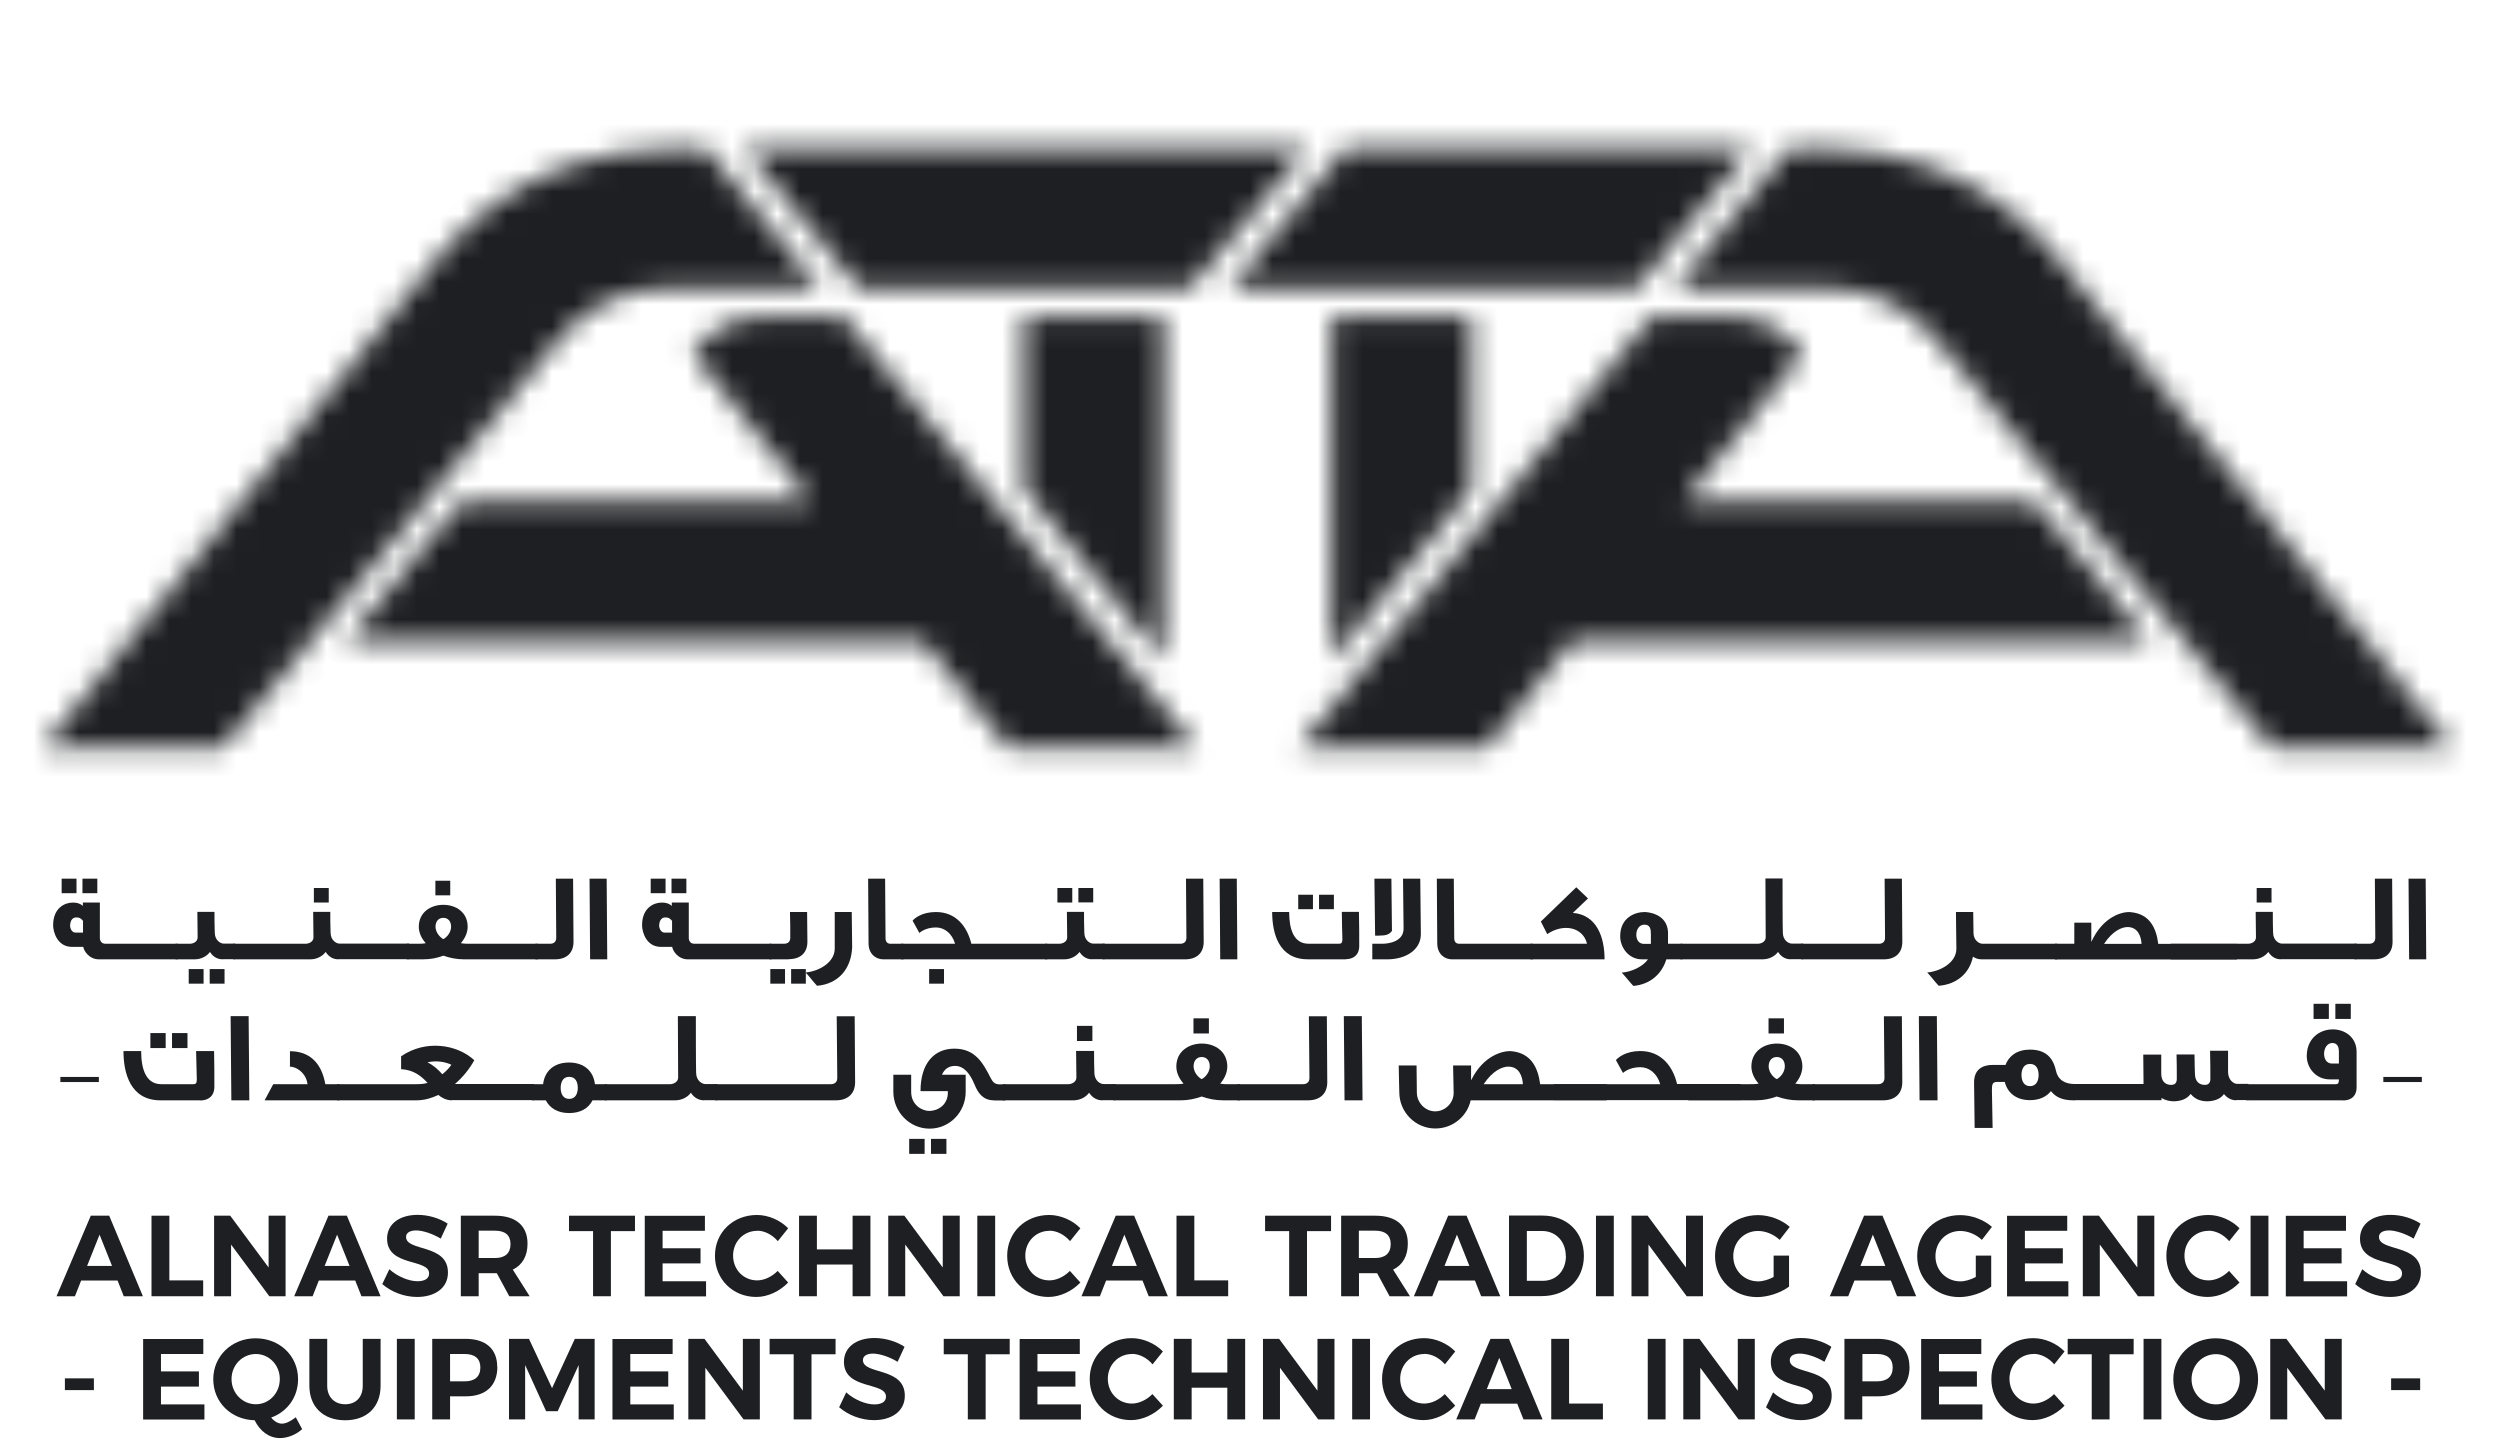 <svg width="111" height="64" viewBox="0 0 111 64" fill="none" xmlns="http://www.w3.org/2000/svg">
<g clip-path="url(#clip0_53_3406)">
<path d="M106.073 54.631C105.809 54.631 105.626 54.731 105.626 54.92C105.626 55.58 107.493 55.215 107.487 56.504C107.487 57.202 106.89 57.585 106.117 57.585C105.538 57.585 104.966 57.359 104.57 57.013L104.885 56.353C105.243 56.68 105.758 56.887 106.129 56.887C106.456 56.887 106.651 56.768 106.651 56.542C106.651 55.869 104.784 56.259 104.784 54.995C104.784 54.348 105.331 53.94 106.142 53.94C106.632 53.94 107.122 54.097 107.474 54.329L107.166 54.995C106.795 54.769 106.355 54.631 106.073 54.631Z" fill="#1D1F22"/>
<path d="M107.455 61.199V61.721H106.166V61.199H107.455Z" fill="#1D1F22"/>
<path d="M105.4 42.595H104.539V41.903H105.186C105.35 41.903 105.463 41.821 105.463 41.639C105.463 41.256 105.444 39.389 105.444 39.012H106.211C106.211 39.647 106.23 41.281 106.23 41.821C106.23 42.293 105.941 42.595 105.4 42.595Z" fill="#1D1F22"/>
<path d="M106.965 42.595L106.939 39.012H107.7L107.725 42.595H106.965Z" fill="#1D1F22"/>
<path d="M105.82 48.043V47.816H107.53V48.043H105.82Z" fill="#1D1F22"/>
<path d="M5.225 56.855H3.603L3.327 57.553H2.51L4.031 53.977H4.848L6.344 57.553H5.495L5.219 56.855H5.225ZM4.974 56.208L4.421 54.819L3.867 56.208H4.974Z" fill="#1D1F22"/>
<path d="M7.519 53.977V56.849H9.021V57.553H6.727V53.977H7.519Z" fill="#1D1F22"/>
<path d="M10.222 53.977L11.926 56.277V53.977H12.68V57.553H11.957L10.26 55.259V57.553H9.506V53.977H10.229H10.222Z" fill="#1D1F22"/>
<path d="M15.778 56.855H14.156L13.88 57.553H13.062L14.584 53.977H15.401L16.897 57.553H16.048L15.772 56.855H15.778ZM15.52 56.208L14.967 54.819L14.414 56.208H15.52Z" fill="#1D1F22"/>
<path d="M18.475 54.631C18.211 54.631 18.029 54.731 18.029 54.92C18.029 55.58 19.895 55.215 19.889 56.504C19.889 57.202 19.292 57.585 18.519 57.585C17.941 57.585 17.369 57.359 16.973 57.013L17.287 56.353C17.645 56.68 18.161 56.887 18.532 56.887C18.858 56.887 19.053 56.768 19.053 56.542C19.053 55.869 17.186 56.259 17.186 54.995C17.186 54.348 17.733 53.94 18.544 53.94C19.034 53.94 19.525 54.097 19.877 54.329L19.569 54.995C19.198 54.769 18.758 54.631 18.475 54.631Z" fill="#1D1F22"/>
<path d="M22.611 57.553L22.058 56.529H21.253V57.553H20.461V53.977H21.982C22.9 53.977 23.422 54.423 23.422 55.215C23.422 55.768 23.195 56.164 22.768 56.371L23.516 57.553H22.617H22.611ZM21.253 55.856H21.982C22.416 55.856 22.667 55.649 22.667 55.24C22.667 54.831 22.416 54.643 21.982 54.643H21.253V55.856Z" fill="#1D1F22"/>
<path d="M28.193 53.977V54.662H27.124V57.553H26.332V54.662H25.264V53.977H28.193Z" fill="#1D1F22"/>
<path d="M31.298 53.977V54.649H29.419V55.422H31.104V56.095H29.419V56.887H31.349V57.559H28.627V53.983H31.292L31.298 53.977Z" fill="#1D1F22"/>
<path d="M33.617 54.649C33.02 54.649 32.549 55.127 32.549 55.749C32.549 56.372 33.014 56.849 33.617 56.849C33.932 56.849 34.277 56.686 34.529 56.428L34.994 56.944C34.623 57.333 34.089 57.585 33.58 57.585C32.53 57.585 31.744 56.793 31.744 55.756C31.744 54.718 32.549 53.945 33.611 53.945C34.114 53.945 34.648 54.178 34.994 54.536L34.535 55.108C34.296 54.825 33.95 54.643 33.624 54.643L33.617 54.649Z" fill="#1D1F22"/>
<path d="M36.27 53.977V55.473H37.855V53.977H38.647V57.553H37.855V56.145H36.27V57.553H35.478V53.977H36.27Z" fill="#1D1F22"/>
<path d="M40.154 53.977L41.858 56.277V53.977H42.612V57.553H41.889L40.192 55.259V57.553H39.438V53.977H40.16H40.154Z" fill="#1D1F22"/>
<path d="M44.185 53.977V57.553H43.393V53.977H44.185Z" fill="#1D1F22"/>
<path d="M46.592 54.649C45.995 54.649 45.523 55.127 45.523 55.749C45.523 56.372 45.989 56.849 46.592 56.849C46.906 56.849 47.252 56.686 47.503 56.428L47.968 56.944C47.598 57.333 47.063 57.585 46.554 57.585C45.505 57.585 44.719 56.793 44.719 55.756C44.719 54.718 45.523 53.945 46.586 53.945C47.089 53.945 47.623 54.178 47.968 54.536L47.51 55.108C47.271 54.825 46.925 54.643 46.598 54.643L46.592 54.649Z" fill="#1D1F22"/>
<path d="M50.733 56.855H49.111L48.835 57.553H48.018L49.539 53.977H50.356L51.852 57.553H51.003L50.727 56.855H50.733ZM50.475 56.208L49.922 54.819L49.369 56.208H50.475Z" fill="#1D1F22"/>
<path d="M53.028 53.977V56.849H54.531V57.553H52.236V53.977H53.028Z" fill="#1D1F22"/>
<path d="M59.099 53.977V54.662H58.031V57.553H57.239V54.662H56.17V53.977H59.099Z" fill="#1D1F22"/>
<path d="M61.697 57.553L61.143 56.529H60.339V57.553H59.547V53.977H61.068C61.986 53.977 62.507 54.423 62.507 55.215C62.507 55.768 62.281 56.164 61.854 56.371L62.602 57.553H61.703H61.697ZM60.333 55.856H61.062C61.495 55.856 61.747 55.649 61.747 55.24C61.747 54.831 61.495 54.643 61.062 54.643H60.333V55.856Z" fill="#1D1F22"/>
<path d="M65.493 56.855H63.871L63.594 57.553H62.777L64.299 53.977H65.116L66.612 57.553H65.763L65.487 56.855H65.493ZM65.241 56.208L64.688 54.819L64.135 56.208H65.241Z" fill="#1D1F22"/>
<path d="M70.325 55.762C70.325 56.812 69.558 57.547 68.452 57.547H67V53.971H68.483C69.571 53.971 70.325 54.7 70.325 55.762ZM69.521 55.768C69.521 55.108 69.068 54.656 68.471 54.656H67.792V56.868H68.509C69.093 56.868 69.527 56.422 69.527 55.768H69.521Z" fill="#1D1F22"/>
<path d="M71.653 53.977V57.553H70.861V53.977H71.653Z" fill="#1D1F22"/>
<path d="M73.154 53.977L74.858 56.277V53.977H75.612V57.553H74.889L73.192 55.259V57.553H72.438V53.977H73.16H73.154Z" fill="#1D1F22"/>
<path d="M78.749 55.749H79.434V57.126C79.063 57.402 78.497 57.591 78.013 57.591C76.951 57.591 76.147 56.799 76.147 55.768C76.147 54.737 76.97 53.951 78.057 53.951C78.579 53.951 79.107 54.159 79.465 54.473L79.019 55.051C78.761 54.806 78.397 54.655 78.057 54.655C77.435 54.655 76.957 55.139 76.957 55.774C76.957 56.409 77.441 56.893 78.064 56.893C78.277 56.893 78.522 56.818 78.749 56.698V55.755V55.749Z" fill="#1D1F22"/>
<path d="M83.96 56.855H82.338L82.061 57.553H81.244L82.765 53.977H83.582L85.078 57.553H84.23L83.953 56.855H83.96ZM83.708 56.208L83.155 54.819L82.602 56.208H83.708Z" fill="#1D1F22"/>
<path d="M87.725 55.749H88.41V57.126C88.04 57.402 87.474 57.591 86.99 57.591C85.928 57.591 85.123 56.799 85.123 55.768C85.123 54.737 85.947 53.951 87.034 53.951C87.556 53.951 88.084 54.159 88.442 54.473L87.996 55.051C87.738 54.806 87.373 54.655 87.034 54.655C86.412 54.655 85.934 55.139 85.934 55.774C85.934 56.409 86.418 56.893 87.04 56.893C87.254 56.893 87.499 56.818 87.725 56.698V55.755V55.749Z" fill="#1D1F22"/>
<path d="M91.785 53.977V54.649H89.905V55.422H91.59V56.095H89.905V56.887H91.835V57.559H89.113V53.983H91.778L91.785 53.977Z" fill="#1D1F22"/>
<path d="M93.193 53.977L94.897 56.277V53.977H95.651V57.553H94.928L93.231 55.259V57.553H92.477V53.977H93.199H93.193Z" fill="#1D1F22"/>
<path d="M98.059 54.649C97.462 54.649 96.99 55.127 96.99 55.749C96.99 56.372 97.455 56.849 98.059 56.849C98.373 56.849 98.719 56.686 98.97 56.428L99.435 56.944C99.064 57.333 98.53 57.585 98.021 57.585C96.971 57.585 96.186 56.793 96.186 55.756C96.186 54.718 96.99 53.945 98.052 53.945C98.555 53.945 99.09 54.178 99.435 54.536L98.976 55.108C98.737 54.825 98.392 54.643 98.065 54.643L98.059 54.649Z" fill="#1D1F22"/>
<path d="M100.718 53.977V57.553H99.926V53.977H100.718Z" fill="#1D1F22"/>
<path d="M104.162 53.977V54.649H102.282V55.422H103.967V56.095H102.282V56.887H104.212V57.559H101.49V53.983H104.155L104.162 53.977Z" fill="#1D1F22"/>
<path d="M4.169 61.199V61.721H2.881V61.199H4.169Z" fill="#1D1F22"/>
<path d="M9.027 59.445V60.118H7.147V60.891H8.832V61.564H7.147V62.356H9.077V63.028H6.355V59.452H9.021L9.027 59.445Z" fill="#1D1F22"/>
<path d="M13.416 63.455C13.146 63.7 12.769 63.851 12.429 63.851C11.952 63.851 11.549 63.55 11.304 63.059C10.255 63.034 9.469 62.255 9.469 61.236C9.469 60.218 10.28 59.42 11.348 59.42C12.417 59.42 13.234 60.199 13.234 61.236C13.234 62.035 12.756 62.682 12.04 62.94C12.178 63.11 12.348 63.21 12.517 63.21C12.687 63.21 12.913 63.103 13.133 62.927L13.416 63.455ZM11.361 62.349C11.945 62.349 12.423 61.859 12.423 61.23C12.423 60.602 11.945 60.118 11.361 60.118C10.776 60.118 10.28 60.595 10.28 61.23C10.28 61.865 10.776 62.349 11.361 62.349Z" fill="#1D1F22"/>
<path d="M15.327 62.349C15.798 62.349 16.106 62.041 16.106 61.526V59.445H16.898V61.526C16.898 62.469 16.295 63.06 15.327 63.06C14.359 63.06 13.736 62.469 13.736 61.526V59.445H14.528V61.526C14.528 62.041 14.861 62.349 15.327 62.349Z" fill="#1D1F22"/>
<path d="M18.413 59.445V63.022H17.621V59.445H18.413Z" fill="#1D1F22"/>
<path d="M22.083 60.684C22.083 61.52 21.574 61.997 20.681 61.997H19.983V63.022H19.191V59.445H20.675C21.567 59.445 22.076 59.892 22.076 60.684H22.083ZM21.328 60.715C21.328 60.319 21.077 60.118 20.637 60.118H19.983V61.331H20.637C21.077 61.331 21.328 61.124 21.328 60.715Z" fill="#1D1F22"/>
<path d="M23.486 59.445L24.511 61.633L25.523 59.445H26.402V63.022H25.692V60.608L24.762 62.657H24.247L23.316 60.608V63.022H22.6V59.445H23.486Z" fill="#1D1F22"/>
<path d="M29.865 59.445V60.118H27.985V60.891H29.67V61.564H27.985V62.356H29.915V63.028H27.193V59.452H29.858L29.865 59.445Z" fill="#1D1F22"/>
<path d="M31.279 59.445L32.983 61.746V59.445H33.737V63.022H33.014L31.317 60.728V63.022H30.562V59.445H31.285H31.279Z" fill="#1D1F22"/>
<path d="M37.099 59.445V60.13H36.031V63.022H35.239V60.13H34.17V59.445H37.099Z" fill="#1D1F22"/>
<path d="M38.76 60.1C38.496 60.1 38.314 60.2 38.314 60.389C38.314 61.049 40.181 60.684 40.174 61.973C40.174 62.67 39.577 63.054 38.804 63.054C38.226 63.054 37.654 62.828 37.258 62.482L37.572 61.822C37.93 62.149 38.446 62.356 38.817 62.356C39.144 62.356 39.338 62.237 39.338 62.011C39.338 61.338 37.471 61.728 37.471 60.464C37.471 59.817 38.018 59.408 38.829 59.408C39.319 59.408 39.81 59.565 40.162 59.798L39.854 60.464C39.483 60.238 39.043 60.1 38.76 60.1Z" fill="#1D1F22"/>
<path d="M44.831 59.445V60.13H43.763V63.022H42.971V60.13H41.902V59.445H44.831Z" fill="#1D1F22"/>
<path d="M47.943 59.445V60.118H46.063V60.891H47.748V61.564H46.063V62.356H47.993V63.028H45.272V59.452H47.937L47.943 59.445Z" fill="#1D1F22"/>
<path d="M50.256 60.118C49.659 60.118 49.187 60.596 49.187 61.218C49.187 61.84 49.653 62.318 50.256 62.318C50.57 62.318 50.916 62.155 51.167 61.897L51.633 62.412C51.262 62.802 50.727 63.053 50.218 63.053C49.169 63.053 48.383 62.261 48.383 61.224C48.383 60.187 49.187 59.414 50.25 59.414C50.752 59.414 51.287 59.647 51.633 60.005L51.174 60.577C50.935 60.294 50.589 60.112 50.262 60.112L50.256 60.118Z" fill="#1D1F22"/>
<path d="M52.909 59.445V60.941H54.493V59.445H55.285V63.022H54.493V61.614H52.909V63.022H52.117V59.445H52.909Z" fill="#1D1F22"/>
<path d="M56.793 59.445L58.496 61.746V59.445H59.251V63.022H58.528L56.831 60.728V63.022H56.076V59.445H56.799H56.793Z" fill="#1D1F22"/>
<path d="M60.829 59.445V63.022H60.037V59.445H60.829Z" fill="#1D1F22"/>
<path d="M63.236 60.118C62.639 60.118 62.168 60.596 62.168 61.218C62.168 61.84 62.633 62.318 63.236 62.318C63.551 62.318 63.896 62.155 64.148 61.897L64.613 62.412C64.242 62.802 63.708 63.053 63.199 63.053C62.149 63.053 61.363 62.261 61.363 61.224C61.363 60.187 62.168 59.414 63.23 59.414C63.733 59.414 64.267 59.647 64.613 60.005L64.154 60.577C63.915 60.294 63.57 60.112 63.243 60.112L63.236 60.118Z" fill="#1D1F22"/>
<path d="M67.372 62.324H65.75L65.473 63.022H64.656L66.177 59.445H66.995L68.49 63.022H67.642L67.365 62.324H67.372ZM67.12 61.677L66.567 60.288L66.014 61.677H67.12Z" fill="#1D1F22"/>
<path d="M69.667 59.445V62.318H71.169V63.022H68.875V59.445H69.667Z" fill="#1D1F22"/>
<path d="M73.952 59.445V63.022H73.16V59.445H73.952Z" fill="#1D1F22"/>
<path d="M75.455 59.445L77.158 61.746V59.445H77.913V63.022H77.19L75.493 60.728V63.022H74.738V59.445H75.461H75.455Z" fill="#1D1F22"/>
<path d="M79.912 60.1C79.648 60.1 79.466 60.2 79.466 60.389C79.466 61.049 81.333 60.684 81.327 61.973C81.327 62.67 80.73 63.054 79.956 63.054C79.378 63.054 78.806 62.828 78.41 62.482L78.724 61.822C79.083 62.149 79.598 62.356 79.969 62.356C80.296 62.356 80.491 62.237 80.491 62.011C80.491 61.338 78.624 61.728 78.624 60.464C78.624 59.817 79.171 59.408 79.982 59.408C80.472 59.408 80.962 59.565 81.314 59.798L81.006 60.464C80.635 60.238 80.195 60.1 79.912 60.1Z" fill="#1D1F22"/>
<path d="M84.784 60.684C84.784 61.52 84.275 61.997 83.382 61.997H82.685V63.022H81.893V59.445H83.376C84.269 59.445 84.778 59.892 84.778 60.684H84.784ZM84.036 60.715C84.036 60.319 83.785 60.118 83.345 60.118H82.691V61.331H83.345C83.785 61.331 84.036 61.124 84.036 60.715Z" fill="#1D1F22"/>
<path d="M87.97 59.445V60.118H86.091V60.891H87.775V61.564H86.091V62.356H88.02V63.028H85.299V59.452H87.964L87.97 59.445Z" fill="#1D1F22"/>
<path d="M90.289 60.118C89.692 60.118 89.221 60.596 89.221 61.218C89.221 61.84 89.686 62.318 90.289 62.318C90.603 62.318 90.949 62.155 91.201 61.897L91.666 62.412C91.295 62.802 90.761 63.053 90.251 63.053C89.202 63.053 88.416 62.261 88.416 61.224C88.416 60.187 89.221 59.414 90.283 59.414C90.786 59.414 91.32 59.647 91.666 60.005L91.207 60.577C90.968 60.294 90.622 60.112 90.295 60.112L90.289 60.118Z" fill="#1D1F22"/>
<path d="M94.734 59.445V60.13H93.665V63.022H92.873V60.13H91.805V59.445H94.734Z" fill="#1D1F22"/>
<path d="M95.966 59.445V63.022H95.174V59.445H95.966Z" fill="#1D1F22"/>
<path d="M100.259 61.236C100.259 62.267 99.448 63.059 98.374 63.059C97.299 63.059 96.494 62.267 96.494 61.236C96.494 60.206 97.305 59.42 98.374 59.42C99.442 59.42 100.259 60.199 100.259 61.236ZM97.305 61.236C97.305 61.865 97.802 62.355 98.386 62.355C98.971 62.355 99.448 61.865 99.448 61.236C99.448 60.608 98.971 60.124 98.386 60.124C97.802 60.124 97.305 60.602 97.305 61.236Z" fill="#1D1F22"/>
<path d="M101.515 59.445L103.219 61.746V59.445H103.973V63.022H103.25L101.553 60.728V63.022H100.799V59.445H101.522H101.515Z" fill="#1D1F22"/>
<path d="M2.68 48.043V47.816H4.389V48.043H2.68Z" fill="#1D1F22"/>
<path d="M8.889 48.855H7.123C5.784 48.855 5.482 47.642 5.482 46.667H6.268C6.268 47.459 6.476 48.138 7.161 48.138H8.6C8.688 48.138 8.738 48.094 8.738 47.931C8.726 47.39 8.72 47.302 8.707 46.667H9.505C9.518 47.271 9.518 47.717 9.518 48.245C9.518 48.685 9.229 48.861 8.896 48.861L8.889 48.855ZM6.677 46.535V45.869H7.356V46.535H6.677ZM7.638 46.535V45.869H8.324V46.535H7.638Z" fill="#1D1F22"/>
<path d="M10.272 48.855L10.24 45.115H11.039L11.07 48.855H10.272Z" fill="#1D1F22"/>
<path d="M11.749 48.855L12.132 48.138H13.653C13.591 47.629 13.151 47.359 12.874 47.359V46.674C13.735 46.674 14.276 47.183 14.445 48.138H15.074V48.855H11.736H11.749Z" fill="#1D1F22"/>
<path d="M20.06 48.854C19.796 48.854 19.576 48.715 19.463 48.615C19.161 48.759 18.834 48.854 18.501 48.854H14.975V48.137H18.495C18.696 48.137 18.822 48.124 18.985 48.081C18.689 47.76 18.356 47.502 17.809 47.471V46.899C18.903 46.145 20.305 46.371 21.059 47.075C20.846 47.458 20.55 47.829 20.198 48.131H23.724V48.847H20.066L20.06 48.854ZM18.979 47.169C19.236 47.288 19.469 47.502 19.639 47.697C19.796 47.571 19.934 47.433 20.041 47.276C19.827 47.169 19.4 47.062 18.979 47.169Z" fill="#1D1F22"/>
<path d="M26.308 48.854C26.138 49.194 25.793 49.42 25.271 49.42C24.749 49.42 24.41 49.194 24.234 48.854H23.611V48.138H24.114C24.177 47.584 24.567 47.176 25.265 47.176C25.962 47.176 26.352 47.584 26.415 48.138H26.936V48.854H26.302H26.308ZM25.271 47.811C24.982 47.811 24.894 48.068 24.894 48.301C24.894 48.533 24.982 48.791 25.271 48.791C25.56 48.791 25.654 48.54 25.654 48.301C25.654 48.062 25.566 47.811 25.271 47.811Z" fill="#1D1F22"/>
<path d="M31.26 48.855C30.952 48.855 30.764 48.66 30.676 48.516C30.518 48.736 30.242 48.855 29.972 48.855H26.848V48.139H29.745C29.896 48.139 30.11 48.044 30.11 47.843L30.097 45.115H30.896C30.896 45.423 30.896 47.309 30.908 47.623C30.908 47.988 31.178 48.132 31.311 48.132H31.851V48.849H31.267L31.26 48.855Z" fill="#1D1F22"/>
<path d="M37.112 48.855H31.744V48.138H36.886C37.056 48.138 37.175 48.05 37.175 47.862C37.175 47.459 37.156 45.517 37.15 45.121H37.948C37.948 45.781 37.967 47.491 37.967 48.05C37.967 48.541 37.665 48.855 37.106 48.855H37.112Z" fill="#1D1F22"/>
<path d="M44.139 48.855C43.637 48.855 43.423 48.528 43.266 48.145C43.084 47.705 42.813 47.321 42.398 47.327C42.103 47.327 41.914 47.497 41.826 47.717H42.876V48.478C42.876 49.383 42.16 50.112 41.273 50.112C40.387 50.112 39.67 49.377 39.664 48.478C39.664 48.308 39.664 48.075 39.664 47.717H40.456C40.456 48.088 40.456 48.327 40.456 48.478C40.456 49.056 40.934 49.326 41.261 49.326C41.638 49.326 42.103 49.056 42.084 48.478V48.446H40.871C40.871 47.189 41.493 46.56 42.373 46.56C43.303 46.56 43.643 47.195 43.989 47.868C44.077 48.025 44.146 48.145 44.385 48.145H44.636V48.861H44.146L44.139 48.855ZM40.368 51.231V50.565H41.053V51.231H40.368ZM41.336 51.231V50.565H42.021V51.231H41.336Z" fill="#1D1F22"/>
<path d="M48.942 48.855C48.634 48.855 48.445 48.66 48.357 48.516C48.2 48.736 47.924 48.855 47.653 48.855C47.333 48.855 44.844 48.855 44.529 48.855V48.139H47.427C47.578 48.139 47.792 48.044 47.792 47.843L47.779 46.661H48.577C48.577 46.969 48.577 47.309 48.59 47.623C48.59 47.988 48.86 48.132 48.992 48.132H49.533V48.849H48.948L48.942 48.855ZM47.817 46.221V45.549H48.502V46.221H47.817Z" fill="#1D1F22"/>
<path d="M54.297 48.854C53.97 48.854 53.65 48.791 53.354 48.685C53.065 48.791 52.757 48.854 52.43 48.854H49.426V48.138H52.129C52.273 48.138 52.418 48.138 52.55 48.113C52.317 47.849 52.229 47.578 52.229 47.352C52.229 46.686 52.776 46.334 53.361 46.334C53.945 46.334 54.492 46.686 54.492 47.352C54.492 47.578 54.404 47.849 54.178 48.113C54.341 48.144 54.454 48.138 54.605 48.138H55.051V48.854H54.31H54.297ZM52.99 45.887V45.215H53.675V45.887H52.99ZM53.354 46.931C53.128 46.931 52.996 47.107 52.996 47.339C52.996 47.698 53.329 47.911 53.354 47.911C53.386 47.911 53.713 47.698 53.713 47.339C53.713 47.107 53.587 46.931 53.354 46.931Z" fill="#1D1F22"/>
<path d="M58.07 48.855H54.94V48.138H57.85C58.02 48.138 58.139 48.05 58.139 47.862C58.139 47.459 58.12 45.517 58.114 45.121H58.912C58.912 45.781 58.931 47.491 58.931 48.05C58.931 48.541 58.629 48.855 58.07 48.855Z" fill="#1D1F22"/>
<path d="M59.697 48.855L59.666 45.115H60.464L60.496 48.855H59.697Z" fill="#1D1F22"/>
<path d="M65.297 48.854C65.146 49.564 64.498 50.105 63.731 50.105C62.839 50.105 62.129 49.376 62.129 48.496C62.129 48.326 62.103 47.653 62.103 47.308H62.895C62.895 47.616 62.908 48.376 62.908 48.502C62.908 48.967 63.285 49.344 63.725 49.344C64.165 49.344 64.555 48.967 64.542 48.502L64.517 47.308H65.316V47.968C65.862 46.849 66.749 46.641 67.113 46.673C67.999 46.761 68.289 47.427 68.383 48.137H71.337V48.854H65.29H65.297ZM66.969 47.358C66.705 47.358 66.277 47.534 65.875 48.137H67.616C67.597 47.785 67.446 47.358 66.969 47.358Z" fill="#1D1F22"/>
<path d="M68.987 48.853V48.137H73.714C73.575 47.665 73.23 47.383 72.827 47.383C72.318 47.383 72.061 47.64 72.061 47.64L71.746 47.068C71.841 46.955 72.186 46.666 72.827 46.666C73.764 46.666 74.279 47.351 74.462 48.131H77.284V48.847H68.981L68.987 48.853Z" fill="#1D1F22"/>
<path d="M79.83 48.854C79.504 48.854 79.183 48.791 78.888 48.685C78.598 48.791 78.29 48.854 77.964 48.854H74.959V48.138H77.662C77.806 48.138 77.951 48.138 78.083 48.113C77.85 47.849 77.762 47.578 77.762 47.352C77.762 46.686 78.309 46.334 78.894 46.334C79.478 46.334 80.025 46.686 80.025 47.352C80.025 47.578 79.937 47.849 79.711 48.113C79.874 48.144 79.988 48.138 80.138 48.138H80.585V48.854H79.843H79.83ZM78.523 45.887V45.215H79.208V45.887H78.523ZM78.888 46.931C78.661 46.931 78.529 47.107 78.529 47.339C78.529 47.698 78.862 47.911 78.888 47.911C78.919 47.911 79.246 47.698 79.246 47.339C79.246 47.107 79.12 46.931 78.888 46.931Z" fill="#1D1F22"/>
<path d="M83.601 48.855H80.471V48.138H83.381C83.551 48.138 83.67 48.05 83.67 47.862C83.67 47.459 83.651 45.517 83.645 45.121H84.443C84.443 45.781 84.462 47.491 84.462 48.05C84.462 48.541 84.16 48.855 83.601 48.855Z" fill="#1D1F22"/>
<path d="M85.229 48.855L85.197 45.115H85.996L86.027 48.855H85.229Z" fill="#1D1F22"/>
<path d="M92.055 48.854C91.596 48.854 91.282 48.728 91.062 48.445C90.867 48.69 90.559 48.847 90.132 48.847C89.509 48.847 89.126 48.508 89.013 48.037H88.686C88.466 48.037 88.441 48.137 88.441 48.401L88.472 50.08H87.674L87.649 48.093C87.636 47.477 88.026 47.282 88.478 47.282H89.044C89.195 46.88 89.56 46.603 90.132 46.603C90.773 46.603 91.15 46.911 91.282 47.534C91.37 47.936 91.665 48.137 92.149 48.131V48.847H92.061L92.055 48.854ZM90.132 47.238C89.842 47.238 89.754 47.496 89.754 47.729C89.754 47.961 89.842 48.225 90.132 48.225C90.421 48.225 90.515 47.968 90.515 47.729C90.515 47.49 90.427 47.238 90.132 47.238Z" fill="#1D1F22"/>
<path d="M99.29 48.854C99.026 48.854 98.85 48.703 98.743 48.578C98.593 48.791 98.329 48.886 98.027 48.898C97.788 48.898 97.493 48.854 97.266 48.571C97.097 48.798 96.839 48.886 96.537 48.898C96.361 48.898 96.154 48.867 95.972 48.747V48.848H92.043V48.131H95.173L95.161 46.824H95.959C95.959 47.308 95.959 47.371 95.959 47.666C95.959 48.031 96.166 48.169 96.393 48.169C96.55 48.169 96.65 48.1 96.65 47.899C96.65 47.553 96.65 47.163 96.638 46.818H97.436C97.436 47.151 97.455 47.666 97.455 47.666C97.455 48.031 97.662 48.169 97.889 48.169C98.04 48.169 98.14 48.1 98.14 47.899C98.14 47.352 98.14 47.302 98.127 46.654H98.926C98.926 47.151 98.926 47.308 98.926 47.61C98.938 47.981 99.196 48.125 99.334 48.125H99.825V48.842H99.284L99.29 48.854Z" fill="#1D1F22"/>
<path d="M104.036 48.855H99.736V48.139H103.703C103.791 48.139 103.847 48.101 103.847 47.969V47.925H103.445C102.797 47.925 102.401 47.378 102.42 46.85C102.464 45.335 104.614 45.367 104.633 46.687C104.633 47.19 104.633 47.793 104.633 48.289C104.633 48.642 104.413 48.861 104.029 48.861L104.036 48.855ZM102.722 45.241V44.568H103.401V45.241H102.722ZM103.841 46.63C103.841 46.498 103.778 46.309 103.558 46.309C103.093 46.309 103.049 47.221 103.533 47.221H103.847C103.847 47.032 103.847 46.831 103.847 46.636L103.841 46.63ZM103.69 45.241V44.568H104.375V45.241H103.69Z" fill="#1D1F22"/>
<path d="M4.396 42.595C3.937 42.595 3.711 42.186 3.698 42.041H3.195C2.542 42.041 2.359 41.375 2.359 41.08C2.359 40.313 2.875 40.074 3.233 40.074C3.415 40.074 3.56 40.112 3.679 40.225V40.074H4.434V41.639C4.434 41.765 4.497 41.903 4.685 41.903H7.885V42.595H4.39H4.396ZM2.737 39.659V39.012H3.397V39.659H2.737ZM3.679 40.879C3.579 40.765 3.529 40.734 3.378 40.734C3.265 40.734 3.126 40.816 3.114 41.073C3.101 41.174 3.17 41.407 3.346 41.407H3.686V40.879H3.679ZM3.661 39.659V39.012H4.321V39.659H3.661Z" fill="#1D1F22"/>
<path d="M9.882 42.594C9.586 42.594 9.41 42.405 9.322 42.267C9.171 42.475 8.907 42.594 8.65 42.594C8.342 42.594 8.097 42.594 7.795 42.594V41.903H8.43C8.574 41.903 8.775 41.815 8.775 41.62L8.763 40.488H9.523C9.523 40.784 9.523 41.111 9.536 41.406C9.536 41.752 9.794 41.896 9.926 41.896H10.441V42.588H9.882V42.594ZM8.379 43.675V43.028H9.039V43.675H8.379ZM9.31 43.675V43.028H9.97V43.675H9.31Z" fill="#1D1F22"/>
<path d="M15.018 42.594C14.722 42.594 14.546 42.405 14.458 42.267C14.307 42.474 14.043 42.594 13.786 42.594C13.477 42.594 10.655 42.594 10.354 42.594V41.902H13.572C13.716 41.902 13.918 41.814 13.918 41.62L13.905 40.488H14.665C14.665 40.783 14.665 41.11 14.678 41.406C14.678 41.752 14.936 41.896 15.068 41.896H18.167V42.587H15.024L15.018 42.594ZM13.936 40.073V39.426H14.596V40.073H13.936Z" fill="#1D1F22"/>
<path d="M20.588 42.594C20.273 42.594 19.965 42.531 19.683 42.431C19.406 42.538 19.111 42.594 18.796 42.594H18.055V41.903H18.501C18.645 41.903 18.777 41.903 18.903 41.877C18.677 41.626 18.595 41.362 18.595 41.148C18.595 40.507 19.117 40.174 19.683 40.174C20.248 40.174 20.764 40.507 20.764 41.148C20.764 41.362 20.682 41.62 20.462 41.877C20.619 41.903 20.726 41.903 20.871 41.903H23.875V42.594H20.581H20.588ZM19.331 39.753V39.105H19.991V39.753H19.331ZM19.683 40.752C19.463 40.752 19.337 40.922 19.337 41.142C19.337 41.481 19.657 41.695 19.683 41.695C19.708 41.695 20.028 41.494 20.028 41.142C20.028 40.922 19.909 40.752 19.683 40.752Z" fill="#1D1F22"/>
<path d="M24.635 42.595H23.773V41.903H24.421C24.584 41.903 24.697 41.821 24.697 41.639C24.697 41.256 24.679 39.389 24.679 39.012H25.445C25.445 39.647 25.464 41.281 25.464 41.821C25.464 42.293 25.175 42.595 24.635 42.595Z" fill="#1D1F22"/>
<path d="M26.201 42.595L26.176 39.012H26.936L26.962 42.595H26.201Z" fill="#1D1F22"/>
<path d="M30.544 42.595C30.085 42.595 29.859 42.186 29.847 42.041H29.344C28.69 42.041 28.508 41.375 28.508 41.08C28.508 40.313 29.023 40.074 29.381 40.074C29.564 40.074 29.708 40.112 29.828 40.225V40.074H30.582V41.639C30.582 41.765 30.645 41.903 30.834 41.903H34.259V42.595H30.538H30.544ZM28.891 39.659V39.012H29.551V39.659H28.891ZM29.834 40.879C29.733 40.765 29.683 40.734 29.532 40.734C29.419 40.734 29.281 40.816 29.268 41.073C29.256 41.174 29.325 41.407 29.501 41.407H29.84V40.879H29.834ZM29.815 39.659V39.012H30.475V39.659H29.815Z" fill="#1D1F22"/>
<path d="M35.025 42.594H34.164V41.902H34.812C34.975 41.902 35.088 41.82 35.088 41.638C35.088 41.255 35.088 40.871 35.075 40.494H35.836C35.836 41.123 35.849 41.28 35.849 41.814C35.849 42.286 35.559 42.587 35.019 42.587L35.025 42.594ZM34.202 43.675V43.027H34.855V43.675H34.202ZM35.126 43.675V43.027H35.779V43.675H35.126Z" fill="#1D1F22"/>
<path d="M37.062 42.116V40.494H37.817L37.836 42.053C37.798 43.002 37.238 43.687 36.277 43.769C36.05 43.524 36.013 43.442 35.768 43.178C36.327 43.134 37.062 42.751 37.062 42.116Z" fill="#1D1F22"/>
<path d="M39.218 42.595C38.884 42.595 38.57 42.356 38.564 41.897L38.545 39.012H39.299L39.318 41.658C39.318 41.815 39.394 41.884 39.5 41.903H40.116V42.595H39.224H39.218Z" fill="#1D1F22"/>
<path d="M40.01 42.594V41.902H42.405C42.273 41.45 41.94 41.179 41.556 41.179C41.066 41.179 40.821 41.424 40.821 41.424L40.519 40.878C40.613 40.764 40.94 40.494 41.556 40.494C42.455 40.494 42.945 41.148 43.127 41.902H46.497V42.594H40.016H40.01ZM41.254 43.675V43.027H41.914V43.675H41.254Z" fill="#1D1F22"/>
<path d="M48.489 42.594C48.194 42.594 48.018 42.405 47.93 42.267C47.779 42.474 47.515 42.594 47.257 42.594C46.949 42.594 46.704 42.594 46.402 42.594V41.902H47.037C47.182 41.902 47.383 41.814 47.383 41.62L47.37 40.488H48.131C48.131 40.783 48.131 41.11 48.144 41.406C48.144 41.752 48.401 41.896 48.533 41.896H49.049V42.587H48.489V42.594ZM46.949 40.073V39.426H47.609V40.073H46.949ZM47.88 40.073V39.426H48.539V40.067H47.88V40.073Z" fill="#1D1F22"/>
<path d="M52.614 42.595H48.949V41.903H52.4C52.563 41.903 52.677 41.821 52.677 41.639C52.677 41.256 52.658 39.389 52.658 39.012H53.425C53.425 39.647 53.444 41.281 53.444 41.821C53.444 42.293 53.154 42.595 52.614 42.595Z" fill="#1D1F22"/>
<path d="M54.178 42.595L54.152 39.012H54.913L54.938 42.595H54.178Z" fill="#1D1F22"/>
<path d="M59.759 42.593H58.062C56.773 42.593 56.484 41.43 56.484 40.493H57.239C57.239 41.254 57.44 41.901 58.093 41.901H59.47C59.552 41.901 59.602 41.857 59.602 41.7C59.59 41.185 59.583 41.097 59.577 40.487H60.337C60.35 41.065 60.35 41.493 60.35 41.996C60.35 42.417 60.074 42.587 59.759 42.587V42.593ZM57.641 40.368V39.727H58.295V40.368H57.641ZM58.565 40.368V39.727H59.225V40.368H58.565Z" fill="#1D1F22"/>
<path d="M61.59 42.595H60.93V41.903H61.363C61.734 41.903 62.319 41.771 62.319 41.231C62.319 41.231 62.319 41.168 62.294 39.012H63.06C63.086 41.293 63.086 41.482 63.086 41.482C63.086 42.155 62.438 42.595 61.59 42.595ZM61.25 41.545H61.055L61.024 39.012H61.778L61.803 41.331C61.671 41.52 61.477 41.539 61.25 41.539V41.545Z" fill="#1D1F22"/>
<path d="M64.468 42.595C64.134 42.595 63.82 42.356 63.814 41.897L63.795 39.012H64.549L64.568 41.658C64.568 41.815 64.644 41.884 64.75 41.903H68.057V42.595H64.474H64.468Z" fill="#1D1F22"/>
<path d="M67.949 42.594V41.903H70.463C70.287 41.161 69.414 40.985 68.697 41.475L68.414 40.916L69.986 39.395L70.507 39.891L69.835 40.532C70.91 40.62 71.243 41.632 71.243 42.594H67.949Z" fill="#1D1F22"/>
<path d="M73.985 42.594C73.79 43.241 73.268 43.712 72.52 43.775C72.294 43.53 72.243 43.442 72.005 43.184C72.401 43.159 72.941 42.933 73.168 42.594H72.897C72.306 42.594 71.936 42.059 71.936 41.569C71.936 40.733 72.602 40.494 73.017 40.494C73.136 40.494 74.004 40.551 74.06 41.368C74.06 41.393 74.06 41.5 74.06 41.902H74.701V42.594H73.985ZM73.299 41.456C73.299 41.255 73.268 41.054 73.01 41.054C72.778 41.054 72.652 41.28 72.652 41.5C72.652 41.72 72.759 41.908 72.992 41.908H73.299V41.456Z" fill="#1D1F22"/>
<path d="M79.504 42.593C79.208 42.593 79.032 42.404 78.944 42.266C78.793 42.474 78.529 42.593 78.272 42.593H74.613V41.902H78.052C78.196 41.902 78.397 41.814 78.397 41.619L78.385 39.004H79.145C79.145 39.299 79.145 41.11 79.158 41.405C79.158 41.751 79.416 41.895 79.548 41.895H80.063V42.587H79.504V42.593Z" fill="#1D1F22"/>
<path d="M83.633 42.595H79.969V41.903H83.42C83.583 41.903 83.696 41.821 83.696 41.639C83.696 41.256 83.677 39.389 83.677 39.012H84.444C84.444 39.647 84.463 41.281 84.463 41.821C84.463 42.293 84.174 42.595 83.633 42.595Z" fill="#1D1F22"/>
<path d="M87.969 42.594C87.819 42.594 87.693 42.543 87.599 42.474C87.454 43.203 86.888 43.706 86.078 43.769C85.851 43.524 85.814 43.442 85.568 43.178C86.128 43.134 86.87 42.751 86.863 42.116L86.844 40.494H87.611L87.624 41.424C87.624 41.758 87.888 41.902 88.013 41.902H91.339V42.594H87.963H87.969Z" fill="#1D1F22"/>
<path d="M91.238 42.594V41.903H92.099V40.966H92.854V41.821C93.375 40.677 94.255 40.457 94.614 40.501C95.462 40.583 95.739 41.224 95.827 41.909H99.322V42.601H91.238V42.594ZM94.463 41.161C94.211 41.161 93.797 41.331 93.419 41.909H95.085C95.066 41.576 94.922 41.161 94.463 41.161Z" fill="#1D1F22"/>
<path d="M101.271 42.594C100.976 42.594 100.8 42.405 100.712 42.267C100.561 42.474 100.297 42.594 100.039 42.594C99.731 42.594 96.683 42.594 96.381 42.594V41.902H99.819C99.964 41.902 100.165 41.814 100.165 41.62L100.152 40.488H100.913C100.913 40.783 100.913 41.11 100.925 41.406C100.925 41.752 101.183 41.896 101.315 41.896H104.634V42.587H101.271V42.594ZM100.196 40.073V39.426H100.856V40.073H100.196Z" fill="#1D1F22"/>
<mask id="mask0_53_3406" style="mask-type:luminance" maskUnits="userSpaceOnUse" x="59" y="14" width="7" height="16">
<path d="M65.323 14.088L59.125 14.094V29.306L65.323 21.738V14.088Z" fill="white"/>
</mask>
<g mask="url(#mask0_53_3406)">
<path d="M110.705 0.121H0.705V34.693H110.705V0.121Z" fill="#1D1F22"/>
</g>
<mask id="mask1_53_3406" style="mask-type:luminance" maskUnits="userSpaceOnUse" x="54" y="6" width="24" height="7">
<path d="M59.703 6.627L54.605 12.8H72.645L77.706 6.627H59.703Z" fill="white"/>
</mask>
<g mask="url(#mask1_53_3406)">
<path d="M110.705 0.121H0.705V34.693H110.705V0.121Z" fill="#1D1F22"/>
</g>
<mask id="mask2_53_3406" style="mask-type:luminance" maskUnits="userSpaceOnUse" x="74" y="6" width="35" height="28">
<path d="M91.408 11.53C91.194 11.259 90.962 11.002 90.729 10.75C89.277 9.198 87.498 8.041 85.537 7.356C84.167 6.878 82.708 6.627 81.212 6.627H79.427L74.367 12.8H81.212C83.318 12.8 84.933 13.742 86.247 15.383L86.455 15.647L100.88 33.172H108.844L91.408 11.53Z" fill="white"/>
</mask>
<g mask="url(#mask2_53_3406)">
<path d="M110.705 0.121H0.705V34.693H110.705V0.121Z" fill="#1D1F22"/>
</g>
<mask id="mask3_53_3406" style="mask-type:luminance" maskUnits="userSpaceOnUse" x="57" y="14" width="39" height="20">
<path d="M92.005 24.321L90.283 22.278H74.738L80.025 15.722L79.817 15.458C79.817 15.458 79.805 15.439 79.798 15.433C79.126 14.585 78.107 14.088 77.032 14.088H73.324L57.691 33.171H66.039L69.791 28.476H95.418L92.018 24.321H92.005Z" fill="white"/>
</mask>
<g mask="url(#mask3_53_3406)">
<path d="M110.705 0.121H0.705V34.693H110.705V0.121Z" fill="#1D1F22"/>
</g>
<mask id="mask4_53_3406" style="mask-type:luminance" maskUnits="userSpaceOnUse" x="45" y="14" width="7" height="16">
<path d="M45.459 14.088L51.657 14.094V29.306L45.459 21.738V14.088Z" fill="white"/>
</mask>
<g mask="url(#mask4_53_3406)">
<path d="M110.705 0.121H0.705V34.693H110.705V0.121Z" fill="#1D1F22"/>
</g>
<mask id="mask5_53_3406" style="mask-type:luminance" maskUnits="userSpaceOnUse" x="33" y="6" width="25" height="7">
<path d="M57.986 6.627L52.82 12.8H38.136L33.076 6.627H57.986Z" fill="white"/>
</mask>
<g mask="url(#mask5_53_3406)">
<path d="M110.705 0.121H0.705V34.693H110.705V0.121Z" fill="#1D1F22"/>
</g>
<mask id="mask6_53_3406" style="mask-type:luminance" maskUnits="userSpaceOnUse" x="1" y="6" width="36" height="28">
<path d="M19.374 11.53C19.588 11.259 19.82 11.002 20.053 10.75C21.505 9.198 23.284 8.041 25.245 7.356C26.615 6.878 28.073 6.627 29.57 6.627H31.355L36.415 12.8H29.626H29.57C27.464 12.8 25.848 13.742 24.535 15.383L24.327 15.647L9.902 33.172H1.938L19.374 11.53Z" fill="white"/>
</mask>
<g mask="url(#mask6_53_3406)">
<path d="M110.705 0.121H0.705V34.693H110.705V0.121Z" fill="#1D1F22"/>
</g>
<mask id="mask7_53_3406" style="mask-type:luminance" maskUnits="userSpaceOnUse" x="15" y="14" width="39" height="20">
<path d="M18.777 24.321L20.5 22.278H36.044L30.758 15.722L30.965 15.458C30.965 15.458 30.978 15.439 30.984 15.433C31.657 14.585 32.675 14.088 33.75 14.088H37.459L53.091 33.171H44.744L40.991 28.476H15.377L18.777 24.321Z" fill="white"/>
</mask>
<g mask="url(#mask7_53_3406)">
<path d="M110.707 0.121H0.707V34.693H110.707V0.121Z" fill="#1D1F22"/>
</g>
</g>
<defs>
<clipPath id="clip0_53_3406">
<rect width="110" height="63.731" fill="white" transform="translate(0.705 0.121)"/>
</clipPath>
</defs>
</svg>
